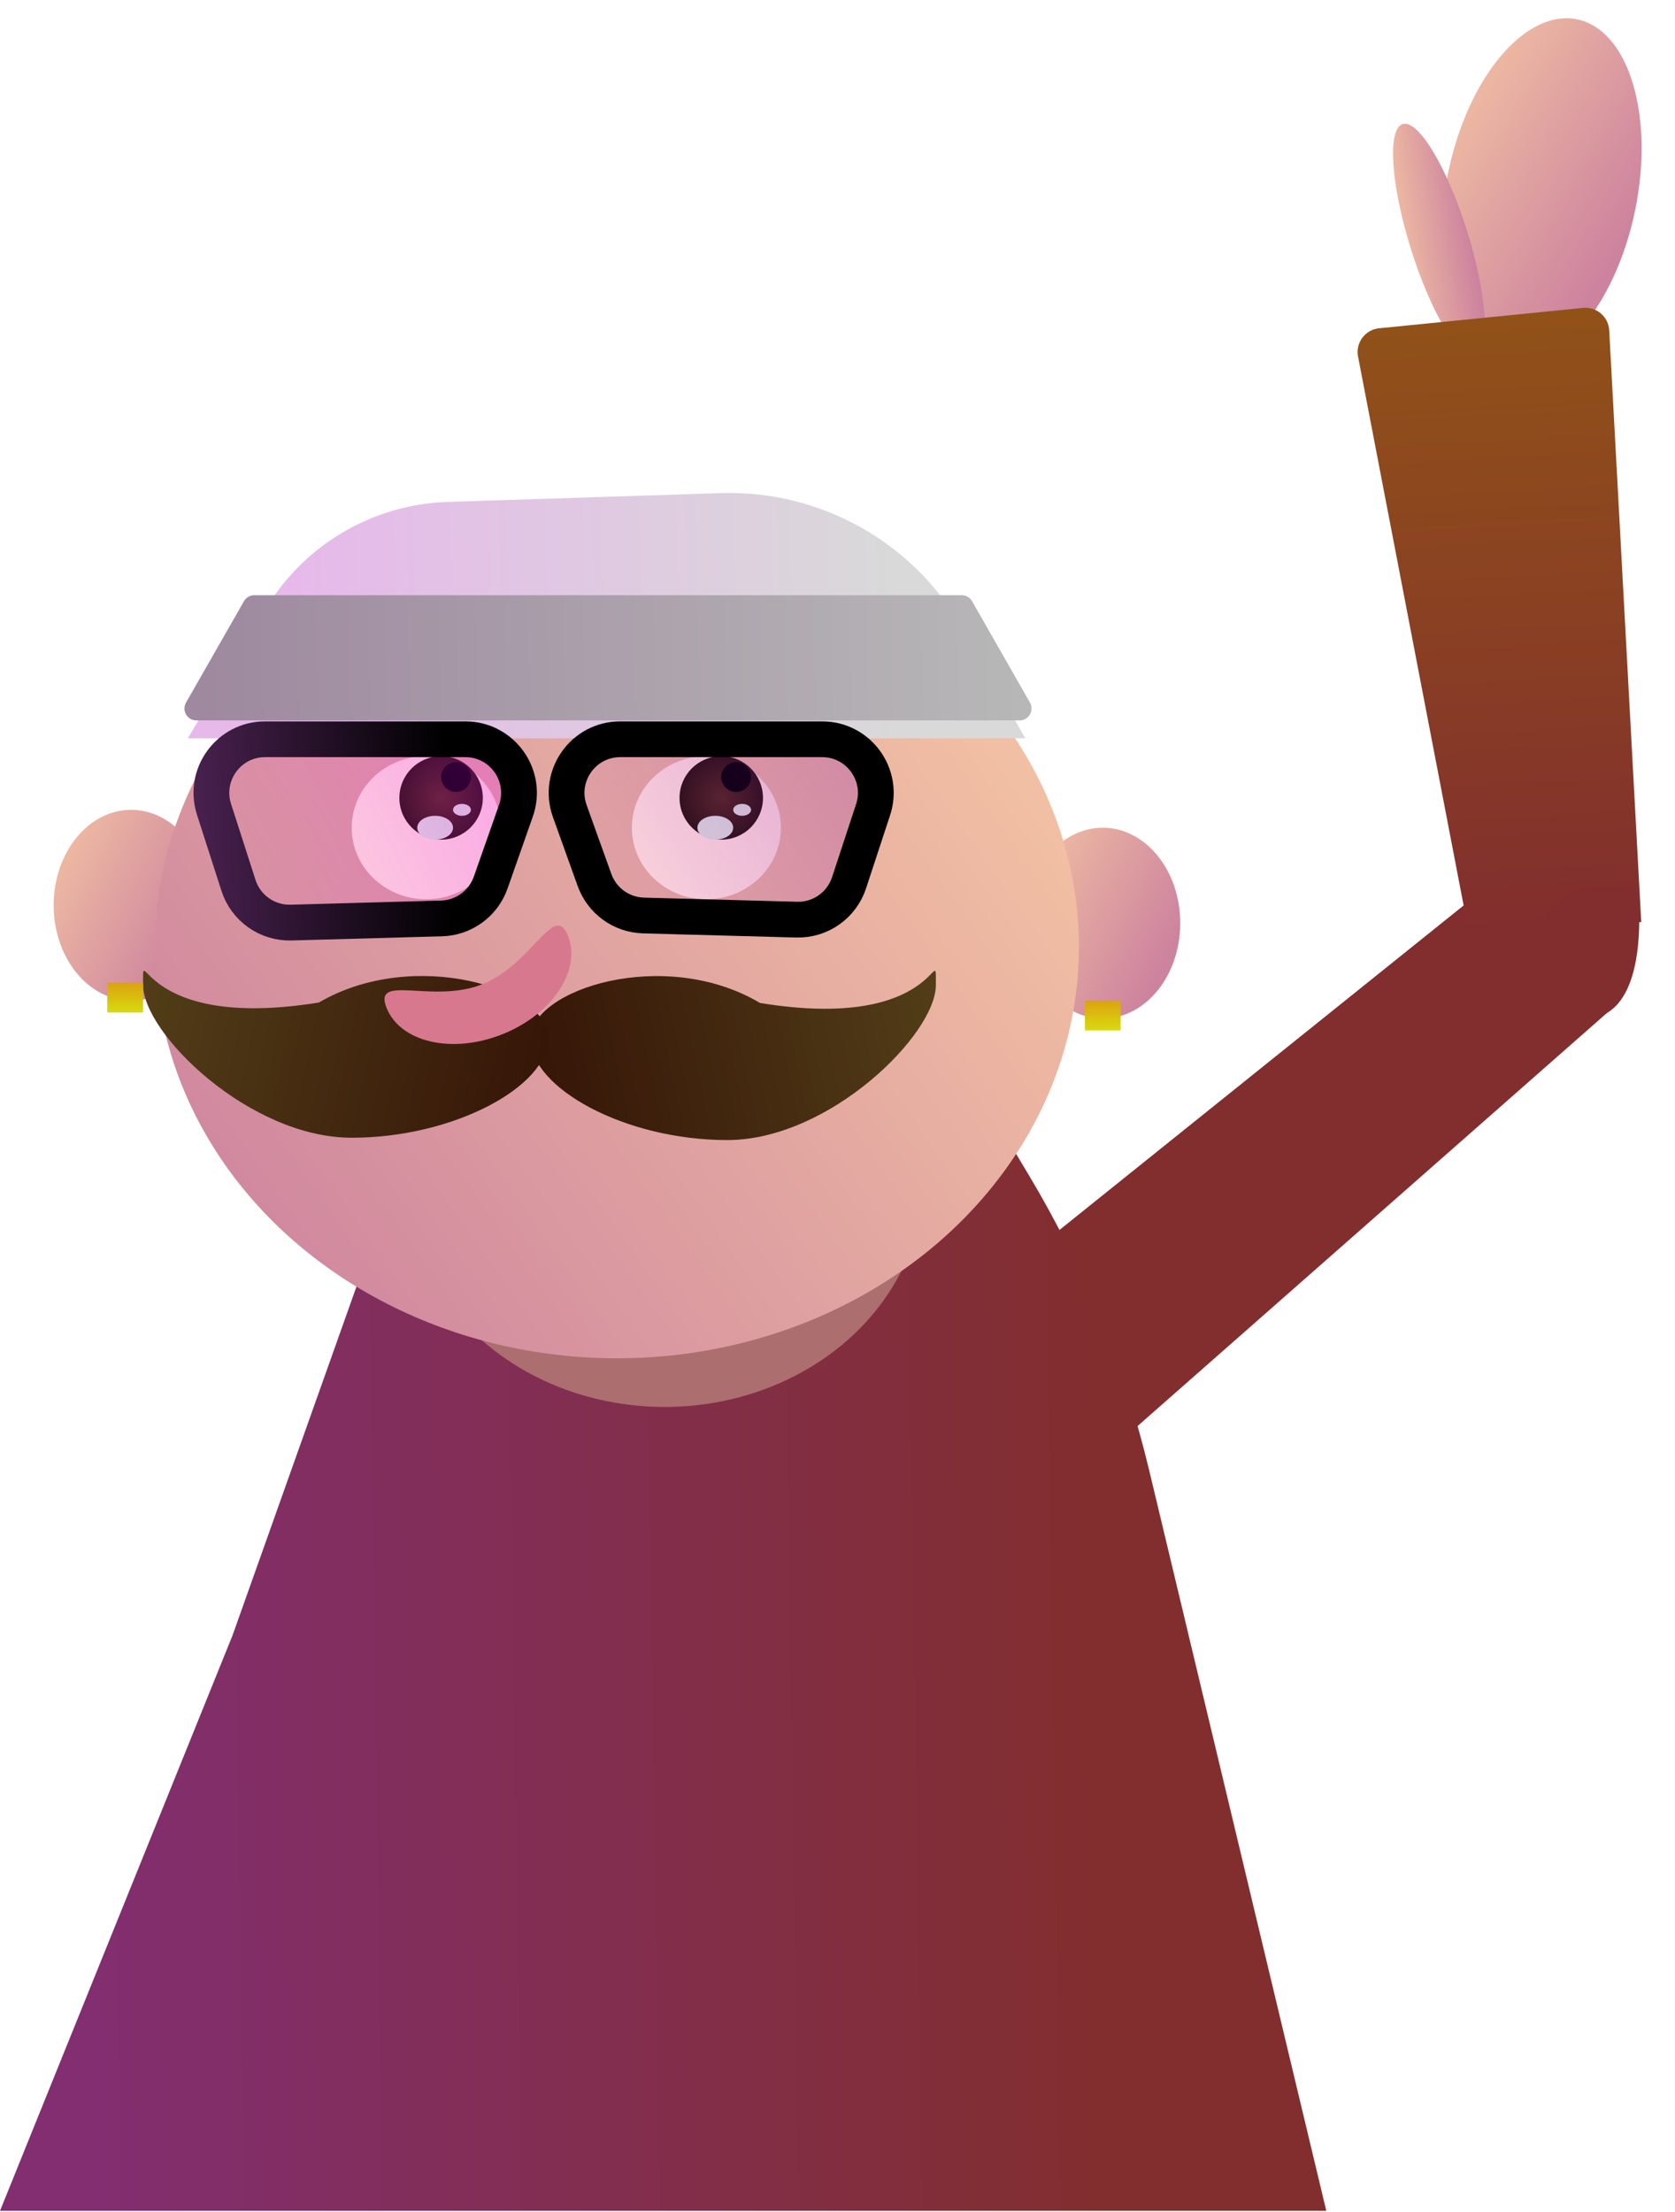 <svg width="281" height="371" viewBox="0 0 281 371" fill="none" xmlns="http://www.w3.org/2000/svg">
<path d="M106 85.839L172.63 197.164C181.823 212.524 188.619 229.196 192.783 246.606L222.5 370.839H0L39 274.339L106 85.839Z" fill="url(#paint0_linear_19_31)"/>
<ellipse rx="13" ry="16" transform="matrix(-1 0 0 1 22 151.839)" fill="url(#paint1_linear_19_31)"/>
<ellipse rx="13" ry="16" transform="matrix(-1 0 0 1 185 154.839)" fill="url(#paint2_linear_19_31)"/>
<ellipse rx="16" ry="29.471" transform="matrix(-0.979 -0.202 -0.202 0.979 258.633 32.099)" fill="url(#paint3_linear_19_31)"/>
<ellipse rx="4.951" ry="20.399" transform="matrix(-0.954 0.299 0.299 0.954 241.413 40.275)" fill="url(#paint4_linear_19_31)"/>
<ellipse cx="111.5" cy="197.5" rx="43.5" ry="38.5" fill="#AC6E6F"/>
<g filter="url(#filter0_d_19_31)">
<ellipse cx="101.5" cy="154.839" rx="77.5" ry="69" fill="url(#paint5_linear_19_31)"/>
</g>
<ellipse cx="118.5" cy="138.839" rx="12.5" ry="12" fill="#FFDDDD"/>
<circle cx="121" cy="133.839" r="7" fill="url(#paint6_radial_19_31)"/>
<circle cx="123.5" cy="130.339" r="2.5" fill="black"/>
<ellipse cx="120" cy="138.839" rx="3" ry="2" fill="#DCDCDC"/>
<ellipse cx="124.5" cy="135.839" rx="1.5" ry="1" fill="#DCDCDC"/>
<ellipse cx="71.5" cy="138.839" rx="12.5" ry="12" fill="#FFDDDD"/>
<circle cx="74" cy="133.839" r="7" fill="url(#paint7_radial_19_31)"/>
<circle cx="76.5" cy="130.339" r="2.5" fill="black"/>
<ellipse cx="73" cy="138.839" rx="3" ry="2" fill="#DCDCDC"/>
<ellipse cx="77.5" cy="135.839" rx="1.5" ry="1" fill="#DCDCDC"/>
<path d="M157 165.232C157 173.516 139.121 191.232 122 191.232C104.879 191.232 89 182.516 89 174.232C89 165.948 111.5 158.732 127.5 168.232C158 173.232 157 156.948 157 165.232Z" fill="url(#paint8_linear_19_31)"/>
<path d="M24.004 165.199C24.004 173.368 41.882 190.839 59.002 190.839C76.122 190.839 92 182.244 92 174.074C92 165.905 69.501 158.789 53.502 168.158C23.004 173.088 24.004 157.03 24.004 165.199Z" fill="url(#paint9_linear_19_31)"/>
<path d="M95.284 156.966C97.583 162.767 92.633 170.171 84.227 173.503C75.822 176.836 67.143 174.835 64.843 169.034C62.544 163.233 72.49 168.433 80.896 165.1C89.302 161.768 92.984 151.165 95.284 156.966Z" fill="#D8788F"/>
<path d="M44.614 102.075C51.09 91.328 62.572 84.595 75.113 84.19L120.92 82.712C137.58 82.175 153.172 90.891 161.442 105.363L172 123.839H31.5L44.614 102.075Z" fill="url(#paint10_linear_19_31)"/>
<g filter="url(#filter1_d_19_31)">
<path d="M40.924 103.847C41.28 103.223 41.943 102.839 42.661 102.839H161.339C162.057 102.839 162.72 103.223 163.076 103.847L172.79 120.847C173.552 122.18 172.589 123.839 171.054 123.839H32.946C31.411 123.839 30.448 122.18 31.21 120.847L40.924 103.847Z" fill="url(#paint11_linear_19_31)"/>
</g>
<path d="M104.056 124H137.923C144.05 124 148.386 129.99 146.473 135.811L142.441 148.073C141.199 151.852 137.624 154.367 133.648 154.259L107.962 153.562C104.254 153.462 100.988 151.097 99.735 147.606L95.585 136.04C93.48 130.176 97.826 124 104.056 124Z" fill="url(#paint12_linear_19_31)" fill-opacity="0.25" stroke="black" stroke-width="6"/>
<path d="M78.064 124H44.469C38.365 124 34.032 129.948 35.903 135.758L40.009 148.513C41.234 152.321 44.826 154.863 48.825 154.752L74.077 154.053C77.805 153.949 81.082 151.558 82.319 148.04L86.555 135.984C88.612 130.13 84.268 124 78.064 124Z" fill="url(#paint13_linear_19_31)" fill-opacity="0.25" stroke="url(#paint14_linear_19_31)" stroke-width="6"/>
<rect x="182" y="167.839" width="6" height="5" fill="url(#paint15_linear_19_31)"/>
<rect x="18" y="164.839" width="6" height="5" fill="url(#paint16_linear_19_31)"/>
<path d="M253.061 145.839L271.504 168.218L190.5 239.5L177.5 206.5L253.061 145.839Z" fill="#822E2E"/>
<path d="M227.827 59.8C227.383 57.491 229.017 55.298 231.357 55.065L265.571 51.646C267.84 51.419 269.84 53.132 269.963 55.41L275.336 154.666L246.378 156.234L227.827 59.8Z" fill="url(#paint17_linear_19_31)"/>
<path d="M275 154.339C275 161.242 273.5 170.339 266.5 170.839C261.806 170.839 258 165.243 258 158.339C258 151.435 264.306 148.839 269 148.839C273.694 148.839 275 147.435 275 154.339Z" fill="#822E2E"/>
<defs>
<filter id="filter0_d_19_31" x="22" y="85.839" width="163" height="146" filterUnits="userSpaceOnUse" color-interpolation-filters="sRGB">
<feFlood flood-opacity="0" result="BackgroundImageFix"/>
<feColorMatrix in="SourceAlpha" type="matrix" values="0 0 0 0 0 0 0 0 0 0 0 0 0 0 0 0 0 0 127 0" result="hardAlpha"/>
<feOffset dx="2" dy="4"/>
<feGaussianBlur stdDeviation="2"/>
<feComposite in2="hardAlpha" operator="out"/>
<feColorMatrix type="matrix" values="0 0 0 0 0 0 0 0 0 0 0 0 0 0 0 0 0 0 0.25 0"/>
<feBlend mode="normal" in2="BackgroundImageFix" result="effect1_dropShadow_19_31"/>
<feBlend mode="normal" in="SourceGraphic" in2="effect1_dropShadow_19_31" result="shape"/>
</filter>
<filter id="filter1_d_19_31" x="26.943" y="95.839" width="150.113" height="29" filterUnits="userSpaceOnUse" color-interpolation-filters="sRGB">
<feFlood flood-opacity="0" result="BackgroundImageFix"/>
<feColorMatrix in="SourceAlpha" type="matrix" values="0 0 0 0 0 0 0 0 0 0 0 0 0 0 0 0 0 0 127 0" result="hardAlpha"/>
<feOffset dy="-3"/>
<feGaussianBlur stdDeviation="2"/>
<feComposite in2="hardAlpha" operator="out"/>
<feColorMatrix type="matrix" values="0 0 0 0 0 0 0 0 0 0 0 0 0 0 0 0 0 0 0.25 0"/>
<feBlend mode="normal" in2="BackgroundImageFix" result="effect1_dropShadow_19_31"/>
<feBlend mode="normal" in="SourceGraphic" in2="effect1_dropShadow_19_31" result="shape"/>
</filter>
<linearGradient id="paint0_linear_19_31" x1="185" y1="235.5" x2="14.5" y2="238" gradientUnits="userSpaceOnUse">
<stop stop-color="#822E2E"/>
<stop offset="1" stop-color="#822E70"/>
</linearGradient>
<linearGradient id="paint1_linear_19_31" x1="22.142" y1="5.333" x2="-4.159" y2="18.738" gradientUnits="userSpaceOnUse">
<stop stop-color="#F1BFA3"/>
<stop offset="1" stop-color="#CD839E"/>
</linearGradient>
<linearGradient id="paint2_linear_19_31" x1="22.142" y1="5.333" x2="-4.159" y2="18.738" gradientUnits="userSpaceOnUse">
<stop stop-color="#F1BFA3"/>
<stop offset="1" stop-color="#CD839E"/>
</linearGradient>
<linearGradient id="paint3_linear_19_31" x1="27.252" y1="9.824" x2="-9.289" y2="22.268" gradientUnits="userSpaceOnUse">
<stop stop-color="#F1BFA3"/>
<stop offset="1" stop-color="#CD839E"/>
</linearGradient>
<linearGradient id="paint4_linear_19_31" x1="8.433" y1="6.8" x2="-3.9" y2="8.677" gradientUnits="userSpaceOnUse">
<stop stop-color="#F1BFA3"/>
<stop offset="1" stop-color="#CD839E"/>
</linearGradient>
<linearGradient id="paint5_linear_19_31" x1="156" y1="108.839" x2="24" y2="201.839" gradientUnits="userSpaceOnUse">
<stop stop-color="#F1BFA3"/>
<stop offset="1" stop-color="#CD839E"/>
</linearGradient>
<radialGradient id="paint6_radial_19_31" cx="0" cy="0" r="1" gradientUnits="userSpaceOnUse" gradientTransform="translate(121 133.839) rotate(90) scale(13.5)">
<stop stop-color="#52281B"/>
<stop offset="1"/>
</radialGradient>
<radialGradient id="paint7_radial_19_31" cx="0" cy="0" r="1" gradientUnits="userSpaceOnUse" gradientTransform="translate(74 133.839) rotate(90) scale(13.5)">
<stop stop-color="#52281B"/>
<stop offset="1"/>
</radialGradient>
<linearGradient id="paint8_linear_19_31" x1="89" y1="172.732" x2="157" y2="158.232" gradientUnits="userSpaceOnUse">
<stop stop-color="#361608"/>
<stop offset="1" stop-color="#523E18"/>
</linearGradient>
<linearGradient id="paint9_linear_19_31" x1="92" y1="172.595" x2="24.087" y2="157.911" gradientUnits="userSpaceOnUse">
<stop stop-color="#361608"/>
<stop offset="1" stop-color="#523E18"/>
</linearGradient>
<linearGradient id="paint10_linear_19_31" x1="150" y1="91.5" x2="49" y2="94.5" gradientUnits="userSpaceOnUse">
<stop stop-color="#D9D9D9"/>
<stop offset="1" stop-color="#E6B9EA"/>
</linearGradient>
<linearGradient id="paint11_linear_19_31" x1="174" y1="110.5" x2="33.5" y2="113" gradientUnits="userSpaceOnUse">
<stop stop-color="#B8B8B8"/>
<stop offset="1" stop-color="#9E899F"/>
</linearGradient>
<linearGradient id="paint12_linear_19_31" x1="142.5" y1="123.5" x2="95.5" y2="153" gradientUnits="userSpaceOnUse">
<stop stop-color="#8001AD"/>
<stop offset="1" stop-color="#8D00BE" stop-opacity="0"/>
</linearGradient>
<linearGradient id="paint13_linear_19_31" x1="85.5" y1="128" x2="37.5" y2="152.5" gradientUnits="userSpaceOnUse">
<stop stop-color="#EB00FF"/>
<stop offset="1" stop-color="#DF00F2" stop-opacity="0"/>
</linearGradient>
<linearGradient id="paint14_linear_19_31" x1="75" y1="126" x2="20.5" y2="128.5" gradientUnits="userSpaceOnUse">
<stop/>
<stop offset="1" stop-color="#5D2A65"/>
</linearGradient>
<linearGradient id="paint15_linear_19_31" x1="185" y1="167.839" x2="185" y2="172.839" gradientUnits="userSpaceOnUse">
<stop stop-color="#DBA20F"/>
<stop offset="1" stop-color="#D7DB0F"/>
</linearGradient>
<linearGradient id="paint16_linear_19_31" x1="21" y1="164.839" x2="21" y2="169.839" gradientUnits="userSpaceOnUse">
<stop stop-color="#DBA20F"/>
<stop offset="1" stop-color="#D7DB0F"/>
</linearGradient>
<linearGradient id="paint17_linear_19_31" x1="255.258" y1="52.013" x2="260.857" y2="155.45" gradientUnits="userSpaceOnUse">
<stop stop-color="#915218"/>
<stop offset="1" stop-color="#822E2E"/>
</linearGradient>
</defs>
</svg>
